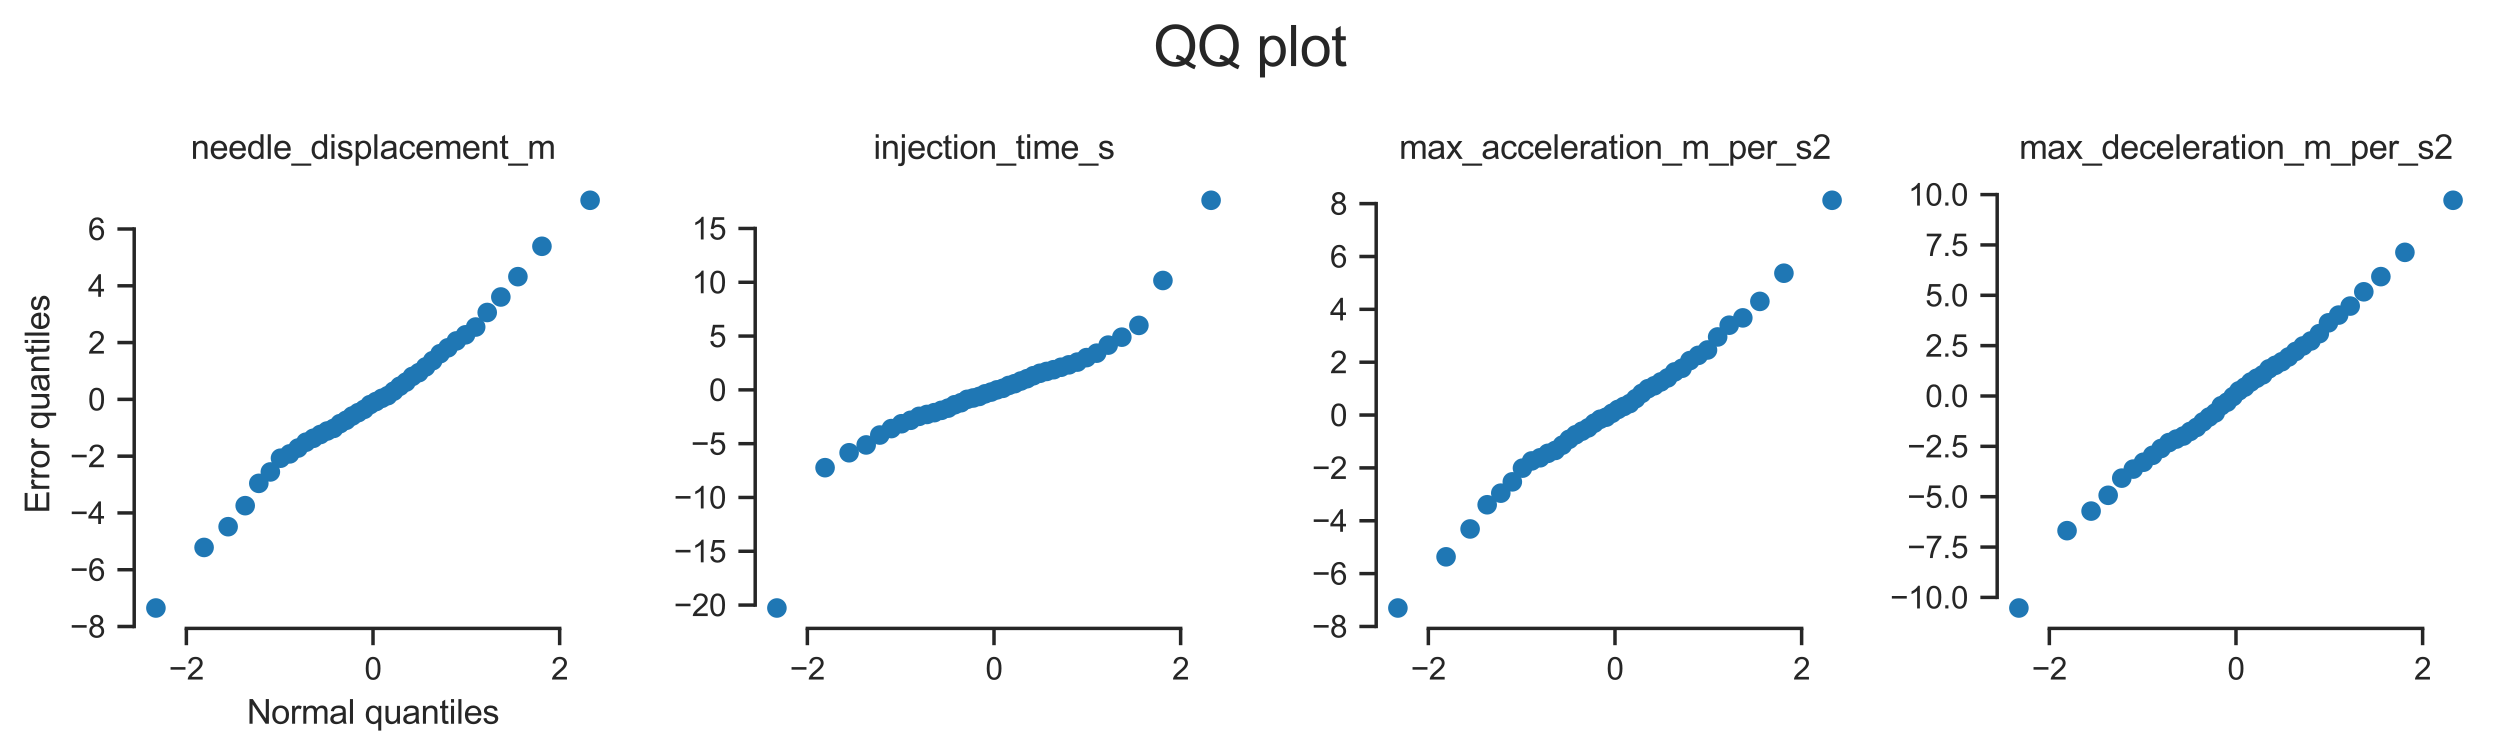 <?xml version="1.0" encoding="utf-8" standalone="no"?>
<!DOCTYPE svg PUBLIC "-//W3C//DTD SVG 1.1//EN"
  "http://www.w3.org/Graphics/SVG/1.1/DTD/svg11.dtd">
<svg xmlns:xlink="http://www.w3.org/1999/xlink" width="713.664pt" height="215.712pt" viewBox="0 0 713.664 215.712" xmlns="http://www.w3.org/2000/svg" version="1.1">
 <defs>
  <style type="text/css">*{stroke-linejoin: round; stroke-linecap: butt}</style>
 </defs>
 <g id="figure_1">
  <g id="patch_1">
   <path d="M -0 215.712 
L 713.664 215.712 
L 713.664 0 
L -0 0 
z
" style="fill: #ffffff"/>
  </g>
  <g id="axes_1">
   <g id="patch_2">
    <path d="M 38.313 179.385 
L 174.651 179.385 
L 174.651 51.353 
L 38.313 51.353 
z
" style="fill: #ffffff"/>
   </g>
   <g id="matplotlib.axis_1">
    <g id="xtick_1">
     <g id="line2d_1">
      <defs>
       <path id="me1639cd4be" d="M 0 0 
L 0 4.8 
" style="stroke: #262626"/>
      </defs>
      <g>
       <use xlink:href="#me1639cd4be" x="53.204" y="179.385" style="fill: #262626; stroke: #262626"/>
      </g>
     </g>
     <g id="text_1">
      <!-- −2 -->
      <g style="fill: #262626" transform="translate(48.187 193.983) scale(0.088 -0.088)">
       <defs>
        <path id="ArialMT-2212" d="M 3381 1997 
L 356 1997 
L 356 2522 
L 3381 2522 
L 3381 1997 
z
" transform="scale(0.016)"/>
        <path id="ArialMT-32" d="M 3222 541 
L 3222 0 
L 194 0 
Q 188 203 259 391 
Q 375 700 629 1000 
Q 884 1300 1366 1694 
Q 2113 2306 2375 2664 
Q 2638 3022 2638 3341 
Q 2638 3675 2398 3904 
Q 2159 4134 1775 4134 
Q 1369 4134 1125 3890 
Q 881 3647 878 3216 
L 300 3275 
Q 359 3922 746 4261 
Q 1134 4600 1788 4600 
Q 2447 4600 2831 4234 
Q 3216 3869 3216 3328 
Q 3216 3053 3103 2787 
Q 2991 2522 2730 2228 
Q 2469 1934 1863 1422 
Q 1356 997 1212 845 
Q 1069 694 975 541 
L 3222 541 
z
" transform="scale(0.016)"/>
       </defs>
       <use xlink:href="#ArialMT-2212"/>
       <use xlink:href="#ArialMT-32" x="58.398"/>
      </g>
     </g>
    </g>
    <g id="xtick_2">
     <g id="line2d_2">
      <g>
       <use xlink:href="#me1639cd4be" x="106.482" y="179.385" style="fill: #262626; stroke: #262626"/>
      </g>
     </g>
     <g id="text_2">
      <!-- 0 -->
      <g style="fill: #262626" transform="translate(104.035 193.983) scale(0.088 -0.088)">
       <defs>
        <path id="ArialMT-30" d="M 266 2259 
Q 266 3072 433 3567 
Q 600 4063 929 4331 
Q 1259 4600 1759 4600 
Q 2128 4600 2406 4451 
Q 2684 4303 2865 4023 
Q 3047 3744 3150 3342 
Q 3253 2941 3253 2259 
Q 3253 1453 3087 958 
Q 2922 463 2592 192 
Q 2263 -78 1759 -78 
Q 1097 -78 719 397 
Q 266 969 266 2259 
z
M 844 2259 
Q 844 1131 1108 757 
Q 1372 384 1759 384 
Q 2147 384 2411 759 
Q 2675 1134 2675 2259 
Q 2675 3391 2411 3762 
Q 2147 4134 1753 4134 
Q 1366 4134 1134 3806 
Q 844 3388 844 2259 
z
" transform="scale(0.016)"/>
       </defs>
       <use xlink:href="#ArialMT-30"/>
      </g>
     </g>
    </g>
    <g id="xtick_3">
     <g id="line2d_3">
      <g>
       <use xlink:href="#me1639cd4be" x="159.76" y="179.385" style="fill: #262626; stroke: #262626"/>
      </g>
     </g>
     <g id="text_3">
      <!-- 2 -->
      <g style="fill: #262626" transform="translate(157.313 193.983) scale(0.088 -0.088)">
       <use xlink:href="#ArialMT-32"/>
      </g>
     </g>
    </g>
    <g id="text_4">
     <!-- Normal quantiles -->
     <g style="fill: #262626" transform="translate(70.468 206.604) scale(0.096 -0.096)">
      <defs>
       <path id="ArialMT-4e" d="M 488 0 
L 488 4581 
L 1109 4581 
L 3516 984 
L 3516 4581 
L 4097 4581 
L 4097 0 
L 3475 0 
L 1069 3600 
L 1069 0 
L 488 0 
z
" transform="scale(0.016)"/>
       <path id="ArialMT-6f" d="M 213 1659 
Q 213 2581 725 3025 
Q 1153 3394 1769 3394 
Q 2453 3394 2887 2945 
Q 3322 2497 3322 1706 
Q 3322 1066 3130 698 
Q 2938 331 2570 128 
Q 2203 -75 1769 -75 
Q 1072 -75 642 372 
Q 213 819 213 1659 
z
M 791 1659 
Q 791 1022 1069 705 
Q 1347 388 1769 388 
Q 2188 388 2466 706 
Q 2744 1025 2744 1678 
Q 2744 2294 2464 2611 
Q 2184 2928 1769 2928 
Q 1347 2928 1069 2612 
Q 791 2297 791 1659 
z
" transform="scale(0.016)"/>
       <path id="ArialMT-72" d="M 416 0 
L 416 3319 
L 922 3319 
L 922 2816 
Q 1116 3169 1280 3281 
Q 1444 3394 1641 3394 
Q 1925 3394 2219 3213 
L 2025 2691 
Q 1819 2813 1613 2813 
Q 1428 2813 1281 2702 
Q 1134 2591 1072 2394 
Q 978 2094 978 1738 
L 978 0 
L 416 0 
z
" transform="scale(0.016)"/>
       <path id="ArialMT-6d" d="M 422 0 
L 422 3319 
L 925 3319 
L 925 2853 
Q 1081 3097 1340 3245 
Q 1600 3394 1931 3394 
Q 2300 3394 2536 3241 
Q 2772 3088 2869 2813 
Q 3263 3394 3894 3394 
Q 4388 3394 4653 3120 
Q 4919 2847 4919 2278 
L 4919 0 
L 4359 0 
L 4359 2091 
Q 4359 2428 4304 2576 
Q 4250 2725 4106 2815 
Q 3963 2906 3769 2906 
Q 3419 2906 3187 2673 
Q 2956 2441 2956 1928 
L 2956 0 
L 2394 0 
L 2394 2156 
Q 2394 2531 2256 2718 
Q 2119 2906 1806 2906 
Q 1569 2906 1367 2781 
Q 1166 2656 1075 2415 
Q 984 2175 984 1722 
L 984 0 
L 422 0 
z
" transform="scale(0.016)"/>
       <path id="ArialMT-61" d="M 2588 409 
Q 2275 144 1986 34 
Q 1697 -75 1366 -75 
Q 819 -75 525 192 
Q 231 459 231 875 
Q 231 1119 342 1320 
Q 453 1522 633 1644 
Q 813 1766 1038 1828 
Q 1203 1872 1538 1913 
Q 2219 1994 2541 2106 
Q 2544 2222 2544 2253 
Q 2544 2597 2384 2738 
Q 2169 2928 1744 2928 
Q 1347 2928 1158 2789 
Q 969 2650 878 2297 
L 328 2372 
Q 403 2725 575 2942 
Q 747 3159 1072 3276 
Q 1397 3394 1825 3394 
Q 2250 3394 2515 3294 
Q 2781 3194 2906 3042 
Q 3031 2891 3081 2659 
Q 3109 2516 3109 2141 
L 3109 1391 
Q 3109 606 3145 398 
Q 3181 191 3288 0 
L 2700 0 
Q 2613 175 2588 409 
z
M 2541 1666 
Q 2234 1541 1622 1453 
Q 1275 1403 1131 1340 
Q 988 1278 909 1158 
Q 831 1038 831 891 
Q 831 666 1001 516 
Q 1172 366 1500 366 
Q 1825 366 2078 508 
Q 2331 650 2450 897 
Q 2541 1088 2541 1459 
L 2541 1666 
z
" transform="scale(0.016)"/>
       <path id="ArialMT-6c" d="M 409 0 
L 409 4581 
L 972 4581 
L 972 0 
L 409 0 
z
" transform="scale(0.016)"/>
       <path id="ArialMT-20" transform="scale(0.016)"/>
       <path id="ArialMT-71" d="M 2538 -1272 
L 2538 353 
Q 2406 169 2170 47 
Q 1934 -75 1669 -75 
Q 1078 -75 651 397 
Q 225 869 225 1691 
Q 225 2191 398 2587 
Q 572 2984 901 3189 
Q 1231 3394 1625 3394 
Q 2241 3394 2594 2875 
L 2594 3319 
L 3100 3319 
L 3100 -1272 
L 2538 -1272 
z
M 803 1669 
Q 803 1028 1072 708 
Q 1341 388 1716 388 
Q 2075 388 2334 692 
Q 2594 997 2594 1619 
Q 2594 2281 2320 2615 
Q 2047 2950 1678 2950 
Q 1313 2950 1058 2639 
Q 803 2328 803 1669 
z
" transform="scale(0.016)"/>
       <path id="ArialMT-75" d="M 2597 0 
L 2597 488 
Q 2209 -75 1544 -75 
Q 1250 -75 995 37 
Q 741 150 617 320 
Q 494 491 444 738 
Q 409 903 409 1263 
L 409 3319 
L 972 3319 
L 972 1478 
Q 972 1038 1006 884 
Q 1059 663 1231 536 
Q 1403 409 1656 409 
Q 1909 409 2131 539 
Q 2353 669 2445 892 
Q 2538 1116 2538 1541 
L 2538 3319 
L 3100 3319 
L 3100 0 
L 2597 0 
z
" transform="scale(0.016)"/>
       <path id="ArialMT-6e" d="M 422 0 
L 422 3319 
L 928 3319 
L 928 2847 
Q 1294 3394 1984 3394 
Q 2284 3394 2536 3286 
Q 2788 3178 2913 3003 
Q 3038 2828 3088 2588 
Q 3119 2431 3119 2041 
L 3119 0 
L 2556 0 
L 2556 2019 
Q 2556 2363 2490 2533 
Q 2425 2703 2258 2804 
Q 2091 2906 1866 2906 
Q 1506 2906 1245 2678 
Q 984 2450 984 1813 
L 984 0 
L 422 0 
z
" transform="scale(0.016)"/>
       <path id="ArialMT-74" d="M 1650 503 
L 1731 6 
Q 1494 -44 1306 -44 
Q 1000 -44 831 53 
Q 663 150 594 308 
Q 525 466 525 972 
L 525 2881 
L 113 2881 
L 113 3319 
L 525 3319 
L 525 4141 
L 1084 4478 
L 1084 3319 
L 1650 3319 
L 1650 2881 
L 1084 2881 
L 1084 941 
Q 1084 700 1114 631 
Q 1144 563 1211 522 
Q 1278 481 1403 481 
Q 1497 481 1650 503 
z
" transform="scale(0.016)"/>
       <path id="ArialMT-69" d="M 425 3934 
L 425 4581 
L 988 4581 
L 988 3934 
L 425 3934 
z
M 425 0 
L 425 3319 
L 988 3319 
L 988 0 
L 425 0 
z
" transform="scale(0.016)"/>
       <path id="ArialMT-65" d="M 2694 1069 
L 3275 997 
Q 3138 488 2766 206 
Q 2394 -75 1816 -75 
Q 1088 -75 661 373 
Q 234 822 234 1631 
Q 234 2469 665 2931 
Q 1097 3394 1784 3394 
Q 2450 3394 2872 2941 
Q 3294 2488 3294 1666 
Q 3294 1616 3291 1516 
L 816 1516 
Q 847 969 1125 678 
Q 1403 388 1819 388 
Q 2128 388 2347 550 
Q 2566 713 2694 1069 
z
M 847 1978 
L 2700 1978 
Q 2663 2397 2488 2606 
Q 2219 2931 1791 2931 
Q 1403 2931 1139 2672 
Q 875 2413 847 1978 
z
" transform="scale(0.016)"/>
       <path id="ArialMT-73" d="M 197 991 
L 753 1078 
Q 800 744 1014 566 
Q 1228 388 1613 388 
Q 2000 388 2187 545 
Q 2375 703 2375 916 
Q 2375 1106 2209 1216 
Q 2094 1291 1634 1406 
Q 1016 1563 777 1677 
Q 538 1791 414 1992 
Q 291 2194 291 2438 
Q 291 2659 392 2848 
Q 494 3038 669 3163 
Q 800 3259 1026 3326 
Q 1253 3394 1513 3394 
Q 1903 3394 2198 3281 
Q 2494 3169 2634 2976 
Q 2775 2784 2828 2463 
L 2278 2388 
Q 2241 2644 2061 2787 
Q 1881 2931 1553 2931 
Q 1166 2931 1000 2803 
Q 834 2675 834 2503 
Q 834 2394 903 2306 
Q 972 2216 1119 2156 
Q 1203 2125 1616 2013 
Q 2213 1853 2448 1751 
Q 2684 1650 2818 1456 
Q 2953 1263 2953 975 
Q 2953 694 2789 445 
Q 2625 197 2315 61 
Q 2006 -75 1616 -75 
Q 969 -75 630 194 
Q 291 463 197 991 
z
" transform="scale(0.016)"/>
      </defs>
      <use xlink:href="#ArialMT-4e"/>
      <use xlink:href="#ArialMT-6f" x="72.217"/>
      <use xlink:href="#ArialMT-72" x="127.832"/>
      <use xlink:href="#ArialMT-6d" x="161.133"/>
      <use xlink:href="#ArialMT-61" x="244.434"/>
      <use xlink:href="#ArialMT-6c" x="300.049"/>
      <use xlink:href="#ArialMT-20" x="322.266"/>
      <use xlink:href="#ArialMT-71" x="350.049"/>
      <use xlink:href="#ArialMT-75" x="405.664"/>
      <use xlink:href="#ArialMT-61" x="461.279"/>
      <use xlink:href="#ArialMT-6e" x="516.895"/>
      <use xlink:href="#ArialMT-74" x="572.51"/>
      <use xlink:href="#ArialMT-69" x="600.293"/>
      <use xlink:href="#ArialMT-6c" x="622.51"/>
      <use xlink:href="#ArialMT-65" x="644.727"/>
      <use xlink:href="#ArialMT-73" x="700.342"/>
     </g>
    </g>
   </g>
   <g id="matplotlib.axis_2">
    <g id="ytick_1">
     <g id="line2d_4">
      <defs>
       <path id="mabb1f2bf18" d="M 0 0 
L -4.8 0 
" style="stroke: #262626"/>
      </defs>
      <g>
       <use xlink:href="#mabb1f2bf18" x="38.313" y="178.849" style="fill: #262626; stroke: #262626"/>
      </g>
     </g>
     <g id="text_5">
      <!-- −8 -->
      <g style="fill: #262626" transform="translate(19.98 181.998) scale(0.088 -0.088)">
       <defs>
        <path id="ArialMT-38" d="M 1131 2484 
Q 781 2613 612 2850 
Q 444 3088 444 3419 
Q 444 3919 803 4259 
Q 1163 4600 1759 4600 
Q 2359 4600 2725 4251 
Q 3091 3903 3091 3403 
Q 3091 3084 2923 2848 
Q 2756 2613 2416 2484 
Q 2838 2347 3058 2040 
Q 3278 1734 3278 1309 
Q 3278 722 2862 322 
Q 2447 -78 1769 -78 
Q 1091 -78 675 323 
Q 259 725 259 1325 
Q 259 1772 486 2073 
Q 713 2375 1131 2484 
z
M 1019 3438 
Q 1019 3113 1228 2906 
Q 1438 2700 1772 2700 
Q 2097 2700 2305 2904 
Q 2513 3109 2513 3406 
Q 2513 3716 2298 3927 
Q 2084 4138 1766 4138 
Q 1444 4138 1231 3931 
Q 1019 3725 1019 3438 
z
M 838 1322 
Q 838 1081 952 856 
Q 1066 631 1291 507 
Q 1516 384 1775 384 
Q 2178 384 2440 643 
Q 2703 903 2703 1303 
Q 2703 1709 2433 1975 
Q 2163 2241 1756 2241 
Q 1359 2241 1098 1978 
Q 838 1716 838 1322 
z
" transform="scale(0.016)"/>
       </defs>
       <use xlink:href="#ArialMT-2212"/>
       <use xlink:href="#ArialMT-38" x="58.398"/>
      </g>
     </g>
    </g>
    <g id="ytick_2">
     <g id="line2d_5">
      <g>
       <use xlink:href="#mabb1f2bf18" x="38.313" y="162.638" style="fill: #262626; stroke: #262626"/>
      </g>
     </g>
     <g id="text_6">
      <!-- −6 -->
      <g style="fill: #262626" transform="translate(19.98 165.787) scale(0.088 -0.088)">
       <defs>
        <path id="ArialMT-36" d="M 3184 3459 
L 2625 3416 
Q 2550 3747 2413 3897 
Q 2184 4138 1850 4138 
Q 1581 4138 1378 3988 
Q 1113 3794 959 3422 
Q 806 3050 800 2363 
Q 1003 2672 1297 2822 
Q 1591 2972 1913 2972 
Q 2475 2972 2870 2558 
Q 3266 2144 3266 1488 
Q 3266 1056 3080 686 
Q 2894 316 2569 119 
Q 2244 -78 1831 -78 
Q 1128 -78 684 439 
Q 241 956 241 2144 
Q 241 3472 731 4075 
Q 1159 4600 1884 4600 
Q 2425 4600 2770 4297 
Q 3116 3994 3184 3459 
z
M 888 1484 
Q 888 1194 1011 928 
Q 1134 663 1356 523 
Q 1578 384 1822 384 
Q 2178 384 2434 671 
Q 2691 959 2691 1453 
Q 2691 1928 2437 2201 
Q 2184 2475 1800 2475 
Q 1419 2475 1153 2201 
Q 888 1928 888 1484 
z
" transform="scale(0.016)"/>
       </defs>
       <use xlink:href="#ArialMT-2212"/>
       <use xlink:href="#ArialMT-36" x="58.398"/>
      </g>
     </g>
    </g>
    <g id="ytick_3">
     <g id="line2d_6">
      <g>
       <use xlink:href="#mabb1f2bf18" x="38.313" y="146.427" style="fill: #262626; stroke: #262626"/>
      </g>
     </g>
     <g id="text_7">
      <!-- −4 -->
      <g style="fill: #262626" transform="translate(19.98 149.576) scale(0.088 -0.088)">
       <defs>
        <path id="ArialMT-34" d="M 2069 0 
L 2069 1097 
L 81 1097 
L 81 1613 
L 2172 4581 
L 2631 4581 
L 2631 1613 
L 3250 1613 
L 3250 1097 
L 2631 1097 
L 2631 0 
L 2069 0 
z
M 2069 1613 
L 2069 3678 
L 634 1613 
L 2069 1613 
z
" transform="scale(0.016)"/>
       </defs>
       <use xlink:href="#ArialMT-2212"/>
       <use xlink:href="#ArialMT-34" x="58.398"/>
      </g>
     </g>
    </g>
    <g id="ytick_4">
     <g id="line2d_7">
      <g>
       <use xlink:href="#mabb1f2bf18" x="38.313" y="130.216" style="fill: #262626; stroke: #262626"/>
      </g>
     </g>
     <g id="text_8">
      <!-- −2 -->
      <g style="fill: #262626" transform="translate(19.98 133.365) scale(0.088 -0.088)">
       <use xlink:href="#ArialMT-2212"/>
       <use xlink:href="#ArialMT-32" x="58.398"/>
      </g>
     </g>
    </g>
    <g id="ytick_5">
     <g id="line2d_8">
      <g>
       <use xlink:href="#mabb1f2bf18" x="38.313" y="114.005" style="fill: #262626; stroke: #262626"/>
      </g>
     </g>
     <g id="text_9">
      <!-- 0 -->
      <g style="fill: #262626" transform="translate(25.119 117.154) scale(0.088 -0.088)">
       <use xlink:href="#ArialMT-30"/>
      </g>
     </g>
    </g>
    <g id="ytick_6">
     <g id="line2d_9">
      <g>
       <use xlink:href="#mabb1f2bf18" x="38.313" y="97.793" style="fill: #262626; stroke: #262626"/>
      </g>
     </g>
     <g id="text_10">
      <!-- 2 -->
      <g style="fill: #262626" transform="translate(25.119 100.943) scale(0.088 -0.088)">
       <use xlink:href="#ArialMT-32"/>
      </g>
     </g>
    </g>
    <g id="ytick_7">
     <g id="line2d_10">
      <g>
       <use xlink:href="#mabb1f2bf18" x="38.313" y="81.582" style="fill: #262626; stroke: #262626"/>
      </g>
     </g>
     <g id="text_11">
      <!-- 4 -->
      <g style="fill: #262626" transform="translate(25.119 84.732) scale(0.088 -0.088)">
       <use xlink:href="#ArialMT-34"/>
      </g>
     </g>
    </g>
    <g id="ytick_8">
     <g id="line2d_11">
      <g>
       <use xlink:href="#mabb1f2bf18" x="38.313" y="65.371" style="fill: #262626; stroke: #262626"/>
      </g>
     </g>
     <g id="text_12">
      <!-- 6 -->
      <g style="fill: #262626" transform="translate(25.119 68.521) scale(0.088 -0.088)">
       <use xlink:href="#ArialMT-36"/>
      </g>
     </g>
    </g>
    <g id="text_13">
     <!-- Error quantiles -->
     <g style="fill: #262626" transform="translate(14.072 146.581) rotate(-90) scale(0.096 -0.096)">
      <defs>
       <path id="ArialMT-45" d="M 506 0 
L 506 4581 
L 3819 4581 
L 3819 4041 
L 1113 4041 
L 1113 2638 
L 3647 2638 
L 3647 2100 
L 1113 2100 
L 1113 541 
L 3925 541 
L 3925 0 
L 506 0 
z
" transform="scale(0.016)"/>
      </defs>
      <use xlink:href="#ArialMT-45"/>
      <use xlink:href="#ArialMT-72" x="66.699"/>
      <use xlink:href="#ArialMT-72" x="100"/>
      <use xlink:href="#ArialMT-6f" x="133.301"/>
      <use xlink:href="#ArialMT-72" x="188.916"/>
      <use xlink:href="#ArialMT-20" x="222.217"/>
      <use xlink:href="#ArialMT-71" x="250"/>
      <use xlink:href="#ArialMT-75" x="305.615"/>
      <use xlink:href="#ArialMT-61" x="361.23"/>
      <use xlink:href="#ArialMT-6e" x="416.846"/>
      <use xlink:href="#ArialMT-74" x="472.461"/>
      <use xlink:href="#ArialMT-69" x="500.244"/>
      <use xlink:href="#ArialMT-6c" x="522.461"/>
      <use xlink:href="#ArialMT-65" x="544.678"/>
      <use xlink:href="#ArialMT-73" x="600.293"/>
     </g>
    </g>
   </g>
   <g id="PathCollection_1">
    <defs>
     <path id="m89c473fd34" d="M 0 2.4 
C 0.636 2.4 1.247 2.147 1.697 1.697 
C 2.147 1.247 2.4 0.636 2.4 0 
C 2.4 -0.636 2.147 -1.247 1.697 -1.697 
C 1.247 -2.147 0.636 -2.4 0 -2.4 
C -0.636 -2.4 -1.247 -2.147 -1.697 -1.697 
C -2.147 -1.247 -2.4 -0.636 -2.4 0 
C -2.4 0.636 -2.147 1.247 -1.697 1.697 
C -1.247 2.147 -0.636 2.4 0 2.4 
z
" style="stroke: #1f77b4; stroke-width: 0.8"/>
    </defs>
    <g clip-path="url(#p1b3a430917)">
     <use xlink:href="#m89c473fd34" x="44.51" y="173.565" style="fill: #1f77b4; stroke: #1f77b4; stroke-width: 0.8"/>
     <use xlink:href="#m89c473fd34" x="58.258" y="156.277" style="fill: #1f77b4; stroke: #1f77b4; stroke-width: 0.8"/>
     <use xlink:href="#m89c473fd34" x="65.121" y="150.353" style="fill: #1f77b4; stroke: #1f77b4; stroke-width: 0.8"/>
     <use xlink:href="#m89c473fd34" x="69.993" y="144.35" style="fill: #1f77b4; stroke: #1f77b4; stroke-width: 0.8"/>
     <use xlink:href="#m89c473fd34" x="73.881" y="137.981" style="fill: #1f77b4; stroke: #1f77b4; stroke-width: 0.8"/>
     <use xlink:href="#m89c473fd34" x="77.176" y="134.72" style="fill: #1f77b4; stroke: #1f77b4; stroke-width: 0.8"/>
     <use xlink:href="#m89c473fd34" x="80.074" y="130.804" style="fill: #1f77b4; stroke: #1f77b4; stroke-width: 0.8"/>
     <use xlink:href="#m89c473fd34" x="82.69" y="129.569" style="fill: #1f77b4; stroke: #1f77b4; stroke-width: 0.8"/>
     <use xlink:href="#m89c473fd34" x="85.094" y="127.904" style="fill: #1f77b4; stroke: #1f77b4; stroke-width: 0.8"/>
     <use xlink:href="#m89c473fd34" x="87.335" y="126.234" style="fill: #1f77b4; stroke: #1f77b4; stroke-width: 0.8"/>
     <use xlink:href="#m89c473fd34" x="89.449" y="125.117" style="fill: #1f77b4; stroke: #1f77b4; stroke-width: 0.8"/>
     <use xlink:href="#m89c473fd34" x="91.46" y="124.032" style="fill: #1f77b4; stroke: #1f77b4; stroke-width: 0.8"/>
     <use xlink:href="#m89c473fd34" x="93.389" y="123.038" style="fill: #1f77b4; stroke: #1f77b4; stroke-width: 0.8"/>
     <use xlink:href="#m89c473fd34" x="95.251" y="122.292" style="fill: #1f77b4; stroke: #1f77b4; stroke-width: 0.8"/>
     <use xlink:href="#m89c473fd34" x="97.06" y="120.939" style="fill: #1f77b4; stroke: #1f77b4; stroke-width: 0.8"/>
     <use xlink:href="#m89c473fd34" x="98.827" y="119.974" style="fill: #1f77b4; stroke: #1f77b4; stroke-width: 0.8"/>
     <use xlink:href="#m89c473fd34" x="100.561" y="118.757" style="fill: #1f77b4; stroke: #1f77b4; stroke-width: 0.8"/>
     <use xlink:href="#m89c473fd34" x="102.269" y="117.79" style="fill: #1f77b4; stroke: #1f77b4; stroke-width: 0.8"/>
     <use xlink:href="#m89c473fd34" x="103.961" y="116.857" style="fill: #1f77b4; stroke: #1f77b4; stroke-width: 0.8"/>
     <use xlink:href="#m89c473fd34" x="105.643" y="115.508" style="fill: #1f77b4; stroke: #1f77b4; stroke-width: 0.8"/>
     <use xlink:href="#m89c473fd34" x="107.321" y="114.629" style="fill: #1f77b4; stroke: #1f77b4; stroke-width: 0.8"/>
     <use xlink:href="#m89c473fd34" x="109.002" y="113.706" style="fill: #1f77b4; stroke: #1f77b4; stroke-width: 0.8"/>
     <use xlink:href="#m89c473fd34" x="110.694" y="112.947" style="fill: #1f77b4; stroke: #1f77b4; stroke-width: 0.8"/>
     <use xlink:href="#m89c473fd34" x="112.403" y="111.656" style="fill: #1f77b4; stroke: #1f77b4; stroke-width: 0.8"/>
     <use xlink:href="#m89c473fd34" x="114.136" y="110.257" style="fill: #1f77b4; stroke: #1f77b4; stroke-width: 0.8"/>
     <use xlink:href="#m89c473fd34" x="115.903" y="109.069" style="fill: #1f77b4; stroke: #1f77b4; stroke-width: 0.8"/>
     <use xlink:href="#m89c473fd34" x="117.712" y="107.454" style="fill: #1f77b4; stroke: #1f77b4; stroke-width: 0.8"/>
     <use xlink:href="#m89c473fd34" x="119.575" y="106.378" style="fill: #1f77b4; stroke: #1f77b4; stroke-width: 0.8"/>
     <use xlink:href="#m89c473fd34" x="121.504" y="104.744" style="fill: #1f77b4; stroke: #1f77b4; stroke-width: 0.8"/>
     <use xlink:href="#m89c473fd34" x="123.515" y="102.956" style="fill: #1f77b4; stroke: #1f77b4; stroke-width: 0.8"/>
     <use xlink:href="#m89c473fd34" x="125.628" y="100.968" style="fill: #1f77b4; stroke: #1f77b4; stroke-width: 0.8"/>
     <use xlink:href="#m89c473fd34" x="127.869" y="99.287" style="fill: #1f77b4; stroke: #1f77b4; stroke-width: 0.8"/>
     <use xlink:href="#m89c473fd34" x="130.274" y="97.318" style="fill: #1f77b4; stroke: #1f77b4; stroke-width: 0.8"/>
     <use xlink:href="#m89c473fd34" x="132.889" y="95.578" style="fill: #1f77b4; stroke: #1f77b4; stroke-width: 0.8"/>
     <use xlink:href="#m89c473fd34" x="135.788" y="93.358" style="fill: #1f77b4; stroke: #1f77b4; stroke-width: 0.8"/>
     <use xlink:href="#m89c473fd34" x="139.083" y="89.204" style="fill: #1f77b4; stroke: #1f77b4; stroke-width: 0.8"/>
     <use xlink:href="#m89c473fd34" x="142.97" y="84.778" style="fill: #1f77b4; stroke: #1f77b4; stroke-width: 0.8"/>
     <use xlink:href="#m89c473fd34" x="147.842" y="78.977" style="fill: #1f77b4; stroke: #1f77b4; stroke-width: 0.8"/>
     <use xlink:href="#m89c473fd34" x="154.705" y="70.307" style="fill: #1f77b4; stroke: #1f77b4; stroke-width: 0.8"/>
     <use xlink:href="#m89c473fd34" x="168.453" y="57.173" style="fill: #1f77b4; stroke: #1f77b4; stroke-width: 0.8"/>
    </g>
   </g>
   <g id="patch_3">
    <path d="M 38.313 178.849 
L 38.313 65.371 
" style="fill: none; stroke: #262626; stroke-linejoin: miter; stroke-linecap: square"/>
   </g>
   <g id="patch_4">
    <path d="M 53.204 179.385 
L 159.76 179.385 
" style="fill: none; stroke: #262626; stroke-linejoin: miter; stroke-linecap: square"/>
   </g>
   <g id="text_14">
    <!-- needle_displacement_m -->
    <g style="fill: #262626" transform="translate(54.452 45.353) scale(0.096 -0.096)">
     <defs>
      <path id="ArialMT-64" d="M 2575 0 
L 2575 419 
Q 2259 -75 1647 -75 
Q 1250 -75 917 144 
Q 584 363 401 755 
Q 219 1147 219 1656 
Q 219 2153 384 2558 
Q 550 2963 881 3178 
Q 1213 3394 1622 3394 
Q 1922 3394 2156 3267 
Q 2391 3141 2538 2938 
L 2538 4581 
L 3097 4581 
L 3097 0 
L 2575 0 
z
M 797 1656 
Q 797 1019 1065 703 
Q 1334 388 1700 388 
Q 2069 388 2326 689 
Q 2584 991 2584 1609 
Q 2584 2291 2321 2609 
Q 2059 2928 1675 2928 
Q 1300 2928 1048 2622 
Q 797 2316 797 1656 
z
" transform="scale(0.016)"/>
      <path id="ArialMT-5f" d="M -97 -1272 
L -97 -866 
L 3631 -866 
L 3631 -1272 
L -97 -1272 
z
" transform="scale(0.016)"/>
      <path id="ArialMT-70" d="M 422 -1272 
L 422 3319 
L 934 3319 
L 934 2888 
Q 1116 3141 1344 3267 
Q 1572 3394 1897 3394 
Q 2322 3394 2647 3175 
Q 2972 2956 3137 2557 
Q 3303 2159 3303 1684 
Q 3303 1175 3120 767 
Q 2938 359 2589 142 
Q 2241 -75 1856 -75 
Q 1575 -75 1351 44 
Q 1128 163 984 344 
L 984 -1272 
L 422 -1272 
z
M 931 1641 
Q 931 1000 1190 694 
Q 1450 388 1819 388 
Q 2194 388 2461 705 
Q 2728 1022 2728 1688 
Q 2728 2322 2467 2637 
Q 2206 2953 1844 2953 
Q 1484 2953 1207 2617 
Q 931 2281 931 1641 
z
" transform="scale(0.016)"/>
      <path id="ArialMT-63" d="M 2588 1216 
L 3141 1144 
Q 3050 572 2676 248 
Q 2303 -75 1759 -75 
Q 1078 -75 664 370 
Q 250 816 250 1647 
Q 250 2184 428 2587 
Q 606 2991 970 3192 
Q 1334 3394 1763 3394 
Q 2303 3394 2647 3120 
Q 2991 2847 3088 2344 
L 2541 2259 
Q 2463 2594 2264 2762 
Q 2066 2931 1784 2931 
Q 1359 2931 1093 2626 
Q 828 2322 828 1663 
Q 828 994 1084 691 
Q 1341 388 1753 388 
Q 2084 388 2306 591 
Q 2528 794 2588 1216 
z
" transform="scale(0.016)"/>
     </defs>
     <use xlink:href="#ArialMT-6e"/>
     <use xlink:href="#ArialMT-65" x="55.615"/>
     <use xlink:href="#ArialMT-65" x="111.23"/>
     <use xlink:href="#ArialMT-64" x="166.846"/>
     <use xlink:href="#ArialMT-6c" x="222.461"/>
     <use xlink:href="#ArialMT-65" x="244.678"/>
     <use xlink:href="#ArialMT-5f" x="300.293"/>
     <use xlink:href="#ArialMT-64" x="355.908"/>
     <use xlink:href="#ArialMT-69" x="411.523"/>
     <use xlink:href="#ArialMT-73" x="433.74"/>
     <use xlink:href="#ArialMT-70" x="483.74"/>
     <use xlink:href="#ArialMT-6c" x="539.355"/>
     <use xlink:href="#ArialMT-61" x="561.572"/>
     <use xlink:href="#ArialMT-63" x="617.188"/>
     <use xlink:href="#ArialMT-65" x="667.188"/>
     <use xlink:href="#ArialMT-6d" x="722.803"/>
     <use xlink:href="#ArialMT-65" x="806.104"/>
     <use xlink:href="#ArialMT-6e" x="861.719"/>
     <use xlink:href="#ArialMT-74" x="917.334"/>
     <use xlink:href="#ArialMT-5f" x="945.117"/>
     <use xlink:href="#ArialMT-6d" x="1000.732"/>
    </g>
   </g>
  </g>
  <g id="axes_2">
   <g id="patch_5">
    <path d="M 215.584 179.385 
L 351.922 179.385 
L 351.922 51.353 
L 215.584 51.353 
z
" style="fill: #ffffff"/>
   </g>
   <g id="matplotlib.axis_3">
    <g id="xtick_4">
     <g id="line2d_12">
      <g>
       <use xlink:href="#me1639cd4be" x="230.475" y="179.385" style="fill: #262626; stroke: #262626"/>
      </g>
     </g>
     <g id="text_15">
      <!-- −2 -->
      <g style="fill: #262626" transform="translate(225.458 193.983) scale(0.088 -0.088)">
       <use xlink:href="#ArialMT-2212"/>
       <use xlink:href="#ArialMT-32" x="58.398"/>
      </g>
     </g>
    </g>
    <g id="xtick_5">
     <g id="line2d_13">
      <g>
       <use xlink:href="#me1639cd4be" x="283.753" y="179.385" style="fill: #262626; stroke: #262626"/>
      </g>
     </g>
     <g id="text_16">
      <!-- 0 -->
      <g style="fill: #262626" transform="translate(281.306 193.983) scale(0.088 -0.088)">
       <use xlink:href="#ArialMT-30"/>
      </g>
     </g>
    </g>
    <g id="xtick_6">
     <g id="line2d_14">
      <g>
       <use xlink:href="#me1639cd4be" x="337.031" y="179.385" style="fill: #262626; stroke: #262626"/>
      </g>
     </g>
     <g id="text_17">
      <!-- 2 -->
      <g style="fill: #262626" transform="translate(334.584 193.983) scale(0.088 -0.088)">
       <use xlink:href="#ArialMT-32"/>
      </g>
     </g>
    </g>
   </g>
   <g id="matplotlib.axis_4">
    <g id="ytick_9">
     <g id="line2d_15">
      <g>
       <use xlink:href="#mabb1f2bf18" x="215.584" y="172.725" style="fill: #262626; stroke: #262626"/>
      </g>
     </g>
     <g id="text_18">
      <!-- −20 -->
      <g style="fill: #262626" transform="translate(192.357 175.875) scale(0.088 -0.088)">
       <use xlink:href="#ArialMT-2212"/>
       <use xlink:href="#ArialMT-32" x="58.398"/>
       <use xlink:href="#ArialMT-30" x="114.014"/>
      </g>
     </g>
    </g>
    <g id="ytick_10">
     <g id="line2d_16">
      <g>
       <use xlink:href="#mabb1f2bf18" x="215.584" y="157.367" style="fill: #262626; stroke: #262626"/>
      </g>
     </g>
     <g id="text_19">
      <!-- −15 -->
      <g style="fill: #262626" transform="translate(192.357 160.517) scale(0.088 -0.088)">
       <defs>
        <path id="ArialMT-31" d="M 2384 0 
L 1822 0 
L 1822 3584 
Q 1619 3391 1289 3197 
Q 959 3003 697 2906 
L 697 3450 
Q 1169 3672 1522 3987 
Q 1875 4303 2022 4600 
L 2384 4600 
L 2384 0 
z
" transform="scale(0.016)"/>
        <path id="ArialMT-35" d="M 266 1200 
L 856 1250 
Q 922 819 1161 601 
Q 1400 384 1738 384 
Q 2144 384 2425 690 
Q 2706 997 2706 1503 
Q 2706 1984 2436 2262 
Q 2166 2541 1728 2541 
Q 1456 2541 1237 2417 
Q 1019 2294 894 2097 
L 366 2166 
L 809 4519 
L 3088 4519 
L 3088 3981 
L 1259 3981 
L 1013 2750 
Q 1425 3038 1878 3038 
Q 2478 3038 2890 2622 
Q 3303 2206 3303 1553 
Q 3303 931 2941 478 
Q 2500 -78 1738 -78 
Q 1113 -78 717 272 
Q 322 622 266 1200 
z
" transform="scale(0.016)"/>
       </defs>
       <use xlink:href="#ArialMT-2212"/>
       <use xlink:href="#ArialMT-31" x="58.398"/>
       <use xlink:href="#ArialMT-35" x="114.014"/>
      </g>
     </g>
    </g>
    <g id="ytick_11">
     <g id="line2d_17">
      <g>
       <use xlink:href="#mabb1f2bf18" x="215.584" y="142.009" style="fill: #262626; stroke: #262626"/>
      </g>
     </g>
     <g id="text_20">
      <!-- −10 -->
      <g style="fill: #262626" transform="translate(192.357 145.158) scale(0.088 -0.088)">
       <use xlink:href="#ArialMT-2212"/>
       <use xlink:href="#ArialMT-31" x="58.398"/>
       <use xlink:href="#ArialMT-30" x="114.014"/>
      </g>
     </g>
    </g>
    <g id="ytick_12">
     <g id="line2d_18">
      <g>
       <use xlink:href="#mabb1f2bf18" x="215.584" y="126.651" style="fill: #262626; stroke: #262626"/>
      </g>
     </g>
     <g id="text_21">
      <!-- −5 -->
      <g style="fill: #262626" transform="translate(197.251 129.8) scale(0.088 -0.088)">
       <use xlink:href="#ArialMT-2212"/>
       <use xlink:href="#ArialMT-35" x="58.398"/>
      </g>
     </g>
    </g>
    <g id="ytick_13">
     <g id="line2d_19">
      <g>
       <use xlink:href="#mabb1f2bf18" x="215.584" y="111.293" style="fill: #262626; stroke: #262626"/>
      </g>
     </g>
     <g id="text_22">
      <!-- 0 -->
      <g style="fill: #262626" transform="translate(202.39 114.442) scale(0.088 -0.088)">
       <use xlink:href="#ArialMT-30"/>
      </g>
     </g>
    </g>
    <g id="ytick_14">
     <g id="line2d_20">
      <g>
       <use xlink:href="#mabb1f2bf18" x="215.584" y="95.934" style="fill: #262626; stroke: #262626"/>
      </g>
     </g>
     <g id="text_23">
      <!-- 5 -->
      <g style="fill: #262626" transform="translate(202.39 99.084) scale(0.088 -0.088)">
       <use xlink:href="#ArialMT-35"/>
      </g>
     </g>
    </g>
    <g id="ytick_15">
     <g id="line2d_21">
      <g>
       <use xlink:href="#mabb1f2bf18" x="215.584" y="80.576" style="fill: #262626; stroke: #262626"/>
      </g>
     </g>
     <g id="text_24">
      <!-- 10 -->
      <g style="fill: #262626" transform="translate(197.497 83.726) scale(0.088 -0.088)">
       <use xlink:href="#ArialMT-31"/>
       <use xlink:href="#ArialMT-30" x="55.615"/>
      </g>
     </g>
    </g>
    <g id="ytick_16">
     <g id="line2d_22">
      <g>
       <use xlink:href="#mabb1f2bf18" x="215.584" y="65.218" style="fill: #262626; stroke: #262626"/>
      </g>
     </g>
     <g id="text_25">
      <!-- 15 -->
      <g style="fill: #262626" transform="translate(197.497 68.367) scale(0.088 -0.088)">
       <use xlink:href="#ArialMT-31"/>
       <use xlink:href="#ArialMT-35" x="55.615"/>
      </g>
     </g>
    </g>
   </g>
   <g id="PathCollection_2">
    <g clip-path="url(#paedd0ee3a9)">
     <use xlink:href="#m89c473fd34" x="221.781" y="173.565" style="fill: #1f77b4; stroke: #1f77b4; stroke-width: 0.8"/>
     <use xlink:href="#m89c473fd34" x="235.529" y="133.507" style="fill: #1f77b4; stroke: #1f77b4; stroke-width: 0.8"/>
     <use xlink:href="#m89c473fd34" x="242.392" y="129.247" style="fill: #1f77b4; stroke: #1f77b4; stroke-width: 0.8"/>
     <use xlink:href="#m89c473fd34" x="247.264" y="127.015" style="fill: #1f77b4; stroke: #1f77b4; stroke-width: 0.8"/>
     <use xlink:href="#m89c473fd34" x="251.152" y="124.19" style="fill: #1f77b4; stroke: #1f77b4; stroke-width: 0.8"/>
     <use xlink:href="#m89c473fd34" x="254.447" y="122.346" style="fill: #1f77b4; stroke: #1f77b4; stroke-width: 0.8"/>
     <use xlink:href="#m89c473fd34" x="257.346" y="120.965" style="fill: #1f77b4; stroke: #1f77b4; stroke-width: 0.8"/>
     <use xlink:href="#m89c473fd34" x="259.961" y="119.978" style="fill: #1f77b4; stroke: #1f77b4; stroke-width: 0.8"/>
     <use xlink:href="#m89c473fd34" x="262.365" y="118.856" style="fill: #1f77b4; stroke: #1f77b4; stroke-width: 0.8"/>
     <use xlink:href="#m89c473fd34" x="264.607" y="118.313" style="fill: #1f77b4; stroke: #1f77b4; stroke-width: 0.8"/>
     <use xlink:href="#m89c473fd34" x="266.72" y="117.797" style="fill: #1f77b4; stroke: #1f77b4; stroke-width: 0.8"/>
     <use xlink:href="#m89c473fd34" x="268.731" y="117.138" style="fill: #1f77b4; stroke: #1f77b4; stroke-width: 0.8"/>
     <use xlink:href="#m89c473fd34" x="270.66" y="116.506" style="fill: #1f77b4; stroke: #1f77b4; stroke-width: 0.8"/>
     <use xlink:href="#m89c473fd34" x="272.522" y="115.544" style="fill: #1f77b4; stroke: #1f77b4; stroke-width: 0.8"/>
     <use xlink:href="#m89c473fd34" x="274.332" y="114.962" style="fill: #1f77b4; stroke: #1f77b4; stroke-width: 0.8"/>
     <use xlink:href="#m89c473fd34" x="276.098" y="113.998" style="fill: #1f77b4; stroke: #1f77b4; stroke-width: 0.8"/>
     <use xlink:href="#m89c473fd34" x="277.832" y="113.608" style="fill: #1f77b4; stroke: #1f77b4; stroke-width: 0.8"/>
     <use xlink:href="#m89c473fd34" x="279.541" y="113.168" style="fill: #1f77b4; stroke: #1f77b4; stroke-width: 0.8"/>
     <use xlink:href="#m89c473fd34" x="281.232" y="112.421" style="fill: #1f77b4; stroke: #1f77b4; stroke-width: 0.8"/>
     <use xlink:href="#m89c473fd34" x="282.914" y="111.926" style="fill: #1f77b4; stroke: #1f77b4; stroke-width: 0.8"/>
     <use xlink:href="#m89c473fd34" x="284.592" y="111.295" style="fill: #1f77b4; stroke: #1f77b4; stroke-width: 0.8"/>
     <use xlink:href="#m89c473fd34" x="286.274" y="110.853" style="fill: #1f77b4; stroke: #1f77b4; stroke-width: 0.8"/>
     <use xlink:href="#m89c473fd34" x="287.965" y="110.034" style="fill: #1f77b4; stroke: #1f77b4; stroke-width: 0.8"/>
     <use xlink:href="#m89c473fd34" x="289.674" y="109.522" style="fill: #1f77b4; stroke: #1f77b4; stroke-width: 0.8"/>
     <use xlink:href="#m89c473fd34" x="291.408" y="108.768" style="fill: #1f77b4; stroke: #1f77b4; stroke-width: 0.8"/>
     <use xlink:href="#m89c473fd34" x="293.174" y="108.104" style="fill: #1f77b4; stroke: #1f77b4; stroke-width: 0.8"/>
     <use xlink:href="#m89c473fd34" x="294.983" y="107.26" style="fill: #1f77b4; stroke: #1f77b4; stroke-width: 0.8"/>
     <use xlink:href="#m89c473fd34" x="296.846" y="106.561" style="fill: #1f77b4; stroke: #1f77b4; stroke-width: 0.8"/>
     <use xlink:href="#m89c473fd34" x="298.775" y="106.035" style="fill: #1f77b4; stroke: #1f77b4; stroke-width: 0.8"/>
     <use xlink:href="#m89c473fd34" x="300.786" y="105.536" style="fill: #1f77b4; stroke: #1f77b4; stroke-width: 0.8"/>
     <use xlink:href="#m89c473fd34" x="302.899" y="104.836" style="fill: #1f77b4; stroke: #1f77b4; stroke-width: 0.8"/>
     <use xlink:href="#m89c473fd34" x="305.141" y="104.148" style="fill: #1f77b4; stroke: #1f77b4; stroke-width: 0.8"/>
     <use xlink:href="#m89c473fd34" x="307.545" y="103.367" style="fill: #1f77b4; stroke: #1f77b4; stroke-width: 0.8"/>
     <use xlink:href="#m89c473fd34" x="310.16" y="102.087" style="fill: #1f77b4; stroke: #1f77b4; stroke-width: 0.8"/>
     <use xlink:href="#m89c473fd34" x="313.059" y="100.818" style="fill: #1f77b4; stroke: #1f77b4; stroke-width: 0.8"/>
     <use xlink:href="#m89c473fd34" x="316.354" y="98.521" style="fill: #1f77b4; stroke: #1f77b4; stroke-width: 0.8"/>
     <use xlink:href="#m89c473fd34" x="320.241" y="96.249" style="fill: #1f77b4; stroke: #1f77b4; stroke-width: 0.8"/>
     <use xlink:href="#m89c473fd34" x="325.113" y="92.889" style="fill: #1f77b4; stroke: #1f77b4; stroke-width: 0.8"/>
     <use xlink:href="#m89c473fd34" x="331.976" y="80.07" style="fill: #1f77b4; stroke: #1f77b4; stroke-width: 0.8"/>
     <use xlink:href="#m89c473fd34" x="345.725" y="57.173" style="fill: #1f77b4; stroke: #1f77b4; stroke-width: 0.8"/>
    </g>
   </g>
   <g id="patch_6">
    <path d="M 215.584 172.725 
L 215.584 65.218 
" style="fill: none; stroke: #262626; stroke-linejoin: miter; stroke-linecap: square"/>
   </g>
   <g id="patch_7">
    <path d="M 230.475 179.385 
L 337.031 179.385 
" style="fill: none; stroke: #262626; stroke-linejoin: miter; stroke-linecap: square"/>
   </g>
   <g id="text_26">
    <!-- injection_time_s -->
    <g style="fill: #262626" transform="translate(249.337 45.353) scale(0.096 -0.096)">
     <defs>
      <path id="ArialMT-6a" d="M 419 3928 
L 419 4581 
L 981 4581 
L 981 3928 
L 419 3928 
z
M -294 -1288 
L -188 -809 
Q -19 -853 78 -853 
Q 250 -853 334 -739 
Q 419 -625 419 -169 
L 419 3319 
L 981 3319 
L 981 -181 
Q 981 -794 822 -1034 
Q 619 -1347 147 -1347 
Q -81 -1347 -294 -1288 
z
" transform="scale(0.016)"/>
     </defs>
     <use xlink:href="#ArialMT-69"/>
     <use xlink:href="#ArialMT-6e" x="22.217"/>
     <use xlink:href="#ArialMT-6a" x="77.832"/>
     <use xlink:href="#ArialMT-65" x="100.049"/>
     <use xlink:href="#ArialMT-63" x="155.664"/>
     <use xlink:href="#ArialMT-74" x="205.664"/>
     <use xlink:href="#ArialMT-69" x="233.447"/>
     <use xlink:href="#ArialMT-6f" x="255.664"/>
     <use xlink:href="#ArialMT-6e" x="311.279"/>
     <use xlink:href="#ArialMT-5f" x="366.895"/>
     <use xlink:href="#ArialMT-74" x="422.51"/>
     <use xlink:href="#ArialMT-69" x="450.293"/>
     <use xlink:href="#ArialMT-6d" x="472.51"/>
     <use xlink:href="#ArialMT-65" x="555.811"/>
     <use xlink:href="#ArialMT-5f" x="611.426"/>
     <use xlink:href="#ArialMT-73" x="667.041"/>
    </g>
   </g>
  </g>
  <g id="axes_3">
   <g id="patch_8">
    <path d="M 392.855 179.385 
L 529.193 179.385 
L 529.193 51.353 
L 392.855 51.353 
z
" style="fill: #ffffff"/>
   </g>
   <g id="matplotlib.axis_5">
    <g id="xtick_7">
     <g id="line2d_23">
      <g>
       <use xlink:href="#me1639cd4be" x="407.746" y="179.385" style="fill: #262626; stroke: #262626"/>
      </g>
     </g>
     <g id="text_27">
      <!-- −2 -->
      <g style="fill: #262626" transform="translate(402.729 193.983) scale(0.088 -0.088)">
       <use xlink:href="#ArialMT-2212"/>
       <use xlink:href="#ArialMT-32" x="58.398"/>
      </g>
     </g>
    </g>
    <g id="xtick_8">
     <g id="line2d_24">
      <g>
       <use xlink:href="#me1639cd4be" x="461.024" y="179.385" style="fill: #262626; stroke: #262626"/>
      </g>
     </g>
     <g id="text_28">
      <!-- 0 -->
      <g style="fill: #262626" transform="translate(458.577 193.983) scale(0.088 -0.088)">
       <use xlink:href="#ArialMT-30"/>
      </g>
     </g>
    </g>
    <g id="xtick_9">
     <g id="line2d_25">
      <g>
       <use xlink:href="#me1639cd4be" x="514.302" y="179.385" style="fill: #262626; stroke: #262626"/>
      </g>
     </g>
     <g id="text_29">
      <!-- 2 -->
      <g style="fill: #262626" transform="translate(511.855 193.983) scale(0.088 -0.088)">
       <use xlink:href="#ArialMT-32"/>
      </g>
     </g>
    </g>
   </g>
   <g id="matplotlib.axis_6">
    <g id="ytick_17">
     <g id="line2d_26">
      <g>
       <use xlink:href="#mabb1f2bf18" x="392.855" y="178.831" style="fill: #262626; stroke: #262626"/>
      </g>
     </g>
     <g id="text_30">
      <!-- −8 -->
      <g style="fill: #262626" transform="translate(374.522 181.98) scale(0.088 -0.088)">
       <use xlink:href="#ArialMT-2212"/>
       <use xlink:href="#ArialMT-38" x="58.398"/>
      </g>
     </g>
    </g>
    <g id="ytick_18">
     <g id="line2d_27">
      <g>
       <use xlink:href="#mabb1f2bf18" x="392.855" y="163.743" style="fill: #262626; stroke: #262626"/>
      </g>
     </g>
     <g id="text_31">
      <!-- −6 -->
      <g style="fill: #262626" transform="translate(374.522 166.893) scale(0.088 -0.088)">
       <use xlink:href="#ArialMT-2212"/>
       <use xlink:href="#ArialMT-36" x="58.398"/>
      </g>
     </g>
    </g>
    <g id="ytick_19">
     <g id="line2d_28">
      <g>
       <use xlink:href="#mabb1f2bf18" x="392.855" y="148.656" style="fill: #262626; stroke: #262626"/>
      </g>
     </g>
     <g id="text_32">
      <!-- −4 -->
      <g style="fill: #262626" transform="translate(374.522 151.806) scale(0.088 -0.088)">
       <use xlink:href="#ArialMT-2212"/>
       <use xlink:href="#ArialMT-34" x="58.398"/>
      </g>
     </g>
    </g>
    <g id="ytick_20">
     <g id="line2d_29">
      <g>
       <use xlink:href="#mabb1f2bf18" x="392.855" y="133.569" style="fill: #262626; stroke: #262626"/>
      </g>
     </g>
     <g id="text_33">
      <!-- −2 -->
      <g style="fill: #262626" transform="translate(374.522 136.718) scale(0.088 -0.088)">
       <use xlink:href="#ArialMT-2212"/>
       <use xlink:href="#ArialMT-32" x="58.398"/>
      </g>
     </g>
    </g>
    <g id="ytick_21">
     <g id="line2d_30">
      <g>
       <use xlink:href="#mabb1f2bf18" x="392.855" y="118.482" style="fill: #262626; stroke: #262626"/>
      </g>
     </g>
     <g id="text_34">
      <!-- 0 -->
      <g style="fill: #262626" transform="translate(379.661 121.631) scale(0.088 -0.088)">
       <use xlink:href="#ArialMT-30"/>
      </g>
     </g>
    </g>
    <g id="ytick_22">
     <g id="line2d_31">
      <g>
       <use xlink:href="#mabb1f2bf18" x="392.855" y="103.394" style="fill: #262626; stroke: #262626"/>
      </g>
     </g>
     <g id="text_35">
      <!-- 2 -->
      <g style="fill: #262626" transform="translate(379.661 106.544) scale(0.088 -0.088)">
       <use xlink:href="#ArialMT-32"/>
      </g>
     </g>
    </g>
    <g id="ytick_23">
     <g id="line2d_32">
      <g>
       <use xlink:href="#mabb1f2bf18" x="392.855" y="88.307" style="fill: #262626; stroke: #262626"/>
      </g>
     </g>
     <g id="text_36">
      <!-- 4 -->
      <g style="fill: #262626" transform="translate(379.661 91.457) scale(0.088 -0.088)">
       <use xlink:href="#ArialMT-34"/>
      </g>
     </g>
    </g>
    <g id="ytick_24">
     <g id="line2d_33">
      <g>
       <use xlink:href="#mabb1f2bf18" x="392.855" y="73.22" style="fill: #262626; stroke: #262626"/>
      </g>
     </g>
     <g id="text_37">
      <!-- 6 -->
      <g style="fill: #262626" transform="translate(379.661 76.369) scale(0.088 -0.088)">
       <use xlink:href="#ArialMT-36"/>
      </g>
     </g>
    </g>
    <g id="ytick_25">
     <g id="line2d_34">
      <g>
       <use xlink:href="#mabb1f2bf18" x="392.855" y="58.133" style="fill: #262626; stroke: #262626"/>
      </g>
     </g>
     <g id="text_38">
      <!-- 8 -->
      <g style="fill: #262626" transform="translate(379.661 61.282) scale(0.088 -0.088)">
       <use xlink:href="#ArialMT-38"/>
      </g>
     </g>
    </g>
   </g>
   <g id="PathCollection_3">
    <g clip-path="url(#pc7f6075839)">
     <use xlink:href="#m89c473fd34" x="399.052" y="173.565" style="fill: #1f77b4; stroke: #1f77b4; stroke-width: 0.8"/>
     <use xlink:href="#m89c473fd34" x="412.801" y="158.954" style="fill: #1f77b4; stroke: #1f77b4; stroke-width: 0.8"/>
     <use xlink:href="#m89c473fd34" x="419.664" y="151" style="fill: #1f77b4; stroke: #1f77b4; stroke-width: 0.8"/>
     <use xlink:href="#m89c473fd34" x="424.536" y="144.091" style="fill: #1f77b4; stroke: #1f77b4; stroke-width: 0.8"/>
     <use xlink:href="#m89c473fd34" x="428.423" y="140.781" style="fill: #1f77b4; stroke: #1f77b4; stroke-width: 0.8"/>
     <use xlink:href="#m89c473fd34" x="431.718" y="137.55" style="fill: #1f77b4; stroke: #1f77b4; stroke-width: 0.8"/>
     <use xlink:href="#m89c473fd34" x="434.617" y="133.638" style="fill: #1f77b4; stroke: #1f77b4; stroke-width: 0.8"/>
     <use xlink:href="#m89c473fd34" x="437.232" y="131.58" style="fill: #1f77b4; stroke: #1f77b4; stroke-width: 0.8"/>
     <use xlink:href="#m89c473fd34" x="439.636" y="130.682" style="fill: #1f77b4; stroke: #1f77b4; stroke-width: 0.8"/>
     <use xlink:href="#m89c473fd34" x="441.878" y="129.412" style="fill: #1f77b4; stroke: #1f77b4; stroke-width: 0.8"/>
     <use xlink:href="#m89c473fd34" x="443.991" y="128.583" style="fill: #1f77b4; stroke: #1f77b4; stroke-width: 0.8"/>
     <use xlink:href="#m89c473fd34" x="446.002" y="127.074" style="fill: #1f77b4; stroke: #1f77b4; stroke-width: 0.8"/>
     <use xlink:href="#m89c473fd34" x="447.931" y="125.407" style="fill: #1f77b4; stroke: #1f77b4; stroke-width: 0.8"/>
     <use xlink:href="#m89c473fd34" x="449.794" y="124.111" style="fill: #1f77b4; stroke: #1f77b4; stroke-width: 0.8"/>
     <use xlink:href="#m89c473fd34" x="451.603" y="123.084" style="fill: #1f77b4; stroke: #1f77b4; stroke-width: 0.8"/>
     <use xlink:href="#m89c473fd34" x="453.369" y="122.145" style="fill: #1f77b4; stroke: #1f77b4; stroke-width: 0.8"/>
     <use xlink:href="#m89c473fd34" x="455.103" y="120.803" style="fill: #1f77b4; stroke: #1f77b4; stroke-width: 0.8"/>
     <use xlink:href="#m89c473fd34" x="456.812" y="119.673" style="fill: #1f77b4; stroke: #1f77b4; stroke-width: 0.8"/>
     <use xlink:href="#m89c473fd34" x="458.503" y="119.095" style="fill: #1f77b4; stroke: #1f77b4; stroke-width: 0.8"/>
     <use xlink:href="#m89c473fd34" x="460.185" y="117.974" style="fill: #1f77b4; stroke: #1f77b4; stroke-width: 0.8"/>
     <use xlink:href="#m89c473fd34" x="461.863" y="116.885" style="fill: #1f77b4; stroke: #1f77b4; stroke-width: 0.8"/>
     <use xlink:href="#m89c473fd34" x="463.545" y="116.029" style="fill: #1f77b4; stroke: #1f77b4; stroke-width: 0.8"/>
     <use xlink:href="#m89c473fd34" x="465.236" y="115.206" style="fill: #1f77b4; stroke: #1f77b4; stroke-width: 0.8"/>
     <use xlink:href="#m89c473fd34" x="466.945" y="113.801" style="fill: #1f77b4; stroke: #1f77b4; stroke-width: 0.8"/>
     <use xlink:href="#m89c473fd34" x="468.679" y="112.294" style="fill: #1f77b4; stroke: #1f77b4; stroke-width: 0.8"/>
     <use xlink:href="#m89c473fd34" x="470.445" y="110.959" style="fill: #1f77b4; stroke: #1f77b4; stroke-width: 0.8"/>
     <use xlink:href="#m89c473fd34" x="472.254" y="110.125" style="fill: #1f77b4; stroke: #1f77b4; stroke-width: 0.8"/>
     <use xlink:href="#m89c473fd34" x="474.117" y="109.019" style="fill: #1f77b4; stroke: #1f77b4; stroke-width: 0.8"/>
     <use xlink:href="#m89c473fd34" x="476.046" y="107.884" style="fill: #1f77b4; stroke: #1f77b4; stroke-width: 0.8"/>
     <use xlink:href="#m89c473fd34" x="478.057" y="106.164" style="fill: #1f77b4; stroke: #1f77b4; stroke-width: 0.8"/>
     <use xlink:href="#m89c473fd34" x="480.17" y="105.124" style="fill: #1f77b4; stroke: #1f77b4; stroke-width: 0.8"/>
     <use xlink:href="#m89c473fd34" x="482.412" y="102.936" style="fill: #1f77b4; stroke: #1f77b4; stroke-width: 0.8"/>
     <use xlink:href="#m89c473fd34" x="484.816" y="101.44" style="fill: #1f77b4; stroke: #1f77b4; stroke-width: 0.8"/>
     <use xlink:href="#m89c473fd34" x="487.431" y="99.908" style="fill: #1f77b4; stroke: #1f77b4; stroke-width: 0.8"/>
     <use xlink:href="#m89c473fd34" x="490.33" y="96.185" style="fill: #1f77b4; stroke: #1f77b4; stroke-width: 0.8"/>
     <use xlink:href="#m89c473fd34" x="493.625" y="92.833" style="fill: #1f77b4; stroke: #1f77b4; stroke-width: 0.8"/>
     <use xlink:href="#m89c473fd34" x="497.512" y="90.743" style="fill: #1f77b4; stroke: #1f77b4; stroke-width: 0.8"/>
     <use xlink:href="#m89c473fd34" x="502.384" y="86.039" style="fill: #1f77b4; stroke: #1f77b4; stroke-width: 0.8"/>
     <use xlink:href="#m89c473fd34" x="509.247" y="77.993" style="fill: #1f77b4; stroke: #1f77b4; stroke-width: 0.8"/>
     <use xlink:href="#m89c473fd34" x="522.996" y="57.173" style="fill: #1f77b4; stroke: #1f77b4; stroke-width: 0.8"/>
    </g>
   </g>
   <g id="patch_9">
    <path d="M 392.855 178.831 
L 392.855 58.133 
" style="fill: none; stroke: #262626; stroke-linejoin: miter; stroke-linecap: square"/>
   </g>
   <g id="patch_10">
    <path d="M 407.746 179.385 
L 514.302 179.385 
" style="fill: none; stroke: #262626; stroke-linejoin: miter; stroke-linecap: square"/>
   </g>
   <g id="text_39">
    <!-- max_acceleration_m_per_s2 -->
    <g style="fill: #262626" transform="translate(399.395 45.353) scale(0.096 -0.096)">
     <defs>
      <path id="ArialMT-78" d="M 47 0 
L 1259 1725 
L 138 3319 
L 841 3319 
L 1350 2541 
Q 1494 2319 1581 2169 
Q 1719 2375 1834 2534 
L 2394 3319 
L 3066 3319 
L 1919 1756 
L 3153 0 
L 2463 0 
L 1781 1031 
L 1600 1309 
L 728 0 
L 47 0 
z
" transform="scale(0.016)"/>
     </defs>
     <use xlink:href="#ArialMT-6d"/>
     <use xlink:href="#ArialMT-61" x="83.301"/>
     <use xlink:href="#ArialMT-78" x="138.916"/>
     <use xlink:href="#ArialMT-5f" x="188.916"/>
     <use xlink:href="#ArialMT-61" x="244.531"/>
     <use xlink:href="#ArialMT-63" x="300.146"/>
     <use xlink:href="#ArialMT-63" x="350.146"/>
     <use xlink:href="#ArialMT-65" x="400.146"/>
     <use xlink:href="#ArialMT-6c" x="455.762"/>
     <use xlink:href="#ArialMT-65" x="477.979"/>
     <use xlink:href="#ArialMT-72" x="533.594"/>
     <use xlink:href="#ArialMT-61" x="566.895"/>
     <use xlink:href="#ArialMT-74" x="622.51"/>
     <use xlink:href="#ArialMT-69" x="650.293"/>
     <use xlink:href="#ArialMT-6f" x="672.51"/>
     <use xlink:href="#ArialMT-6e" x="728.125"/>
     <use xlink:href="#ArialMT-5f" x="783.74"/>
     <use xlink:href="#ArialMT-6d" x="839.355"/>
     <use xlink:href="#ArialMT-5f" x="922.656"/>
     <use xlink:href="#ArialMT-70" x="978.271"/>
     <use xlink:href="#ArialMT-65" x="1033.887"/>
     <use xlink:href="#ArialMT-72" x="1089.502"/>
     <use xlink:href="#ArialMT-5f" x="1122.803"/>
     <use xlink:href="#ArialMT-73" x="1178.418"/>
     <use xlink:href="#ArialMT-32" x="1228.418"/>
    </g>
   </g>
  </g>
  <g id="axes_4">
   <g id="patch_11">
    <path d="M 570.126 179.385 
L 706.464 179.385 
L 706.464 51.353 
L 570.126 51.353 
z
" style="fill: #ffffff"/>
   </g>
   <g id="matplotlib.axis_7">
    <g id="xtick_10">
     <g id="line2d_35">
      <g>
       <use xlink:href="#me1639cd4be" x="585.017" y="179.385" style="fill: #262626; stroke: #262626"/>
      </g>
     </g>
     <g id="text_40">
      <!-- −2 -->
      <g style="fill: #262626" transform="translate(580 193.983) scale(0.088 -0.088)">
       <use xlink:href="#ArialMT-2212"/>
       <use xlink:href="#ArialMT-32" x="58.398"/>
      </g>
     </g>
    </g>
    <g id="xtick_11">
     <g id="line2d_36">
      <g>
       <use xlink:href="#me1639cd4be" x="638.295" y="179.385" style="fill: #262626; stroke: #262626"/>
      </g>
     </g>
     <g id="text_41">
      <!-- 0 -->
      <g style="fill: #262626" transform="translate(635.848 193.983) scale(0.088 -0.088)">
       <use xlink:href="#ArialMT-30"/>
      </g>
     </g>
    </g>
    <g id="xtick_12">
     <g id="line2d_37">
      <g>
       <use xlink:href="#me1639cd4be" x="691.573" y="179.385" style="fill: #262626; stroke: #262626"/>
      </g>
     </g>
     <g id="text_42">
      <!-- 2 -->
      <g style="fill: #262626" transform="translate(689.126 193.983) scale(0.088 -0.088)">
       <use xlink:href="#ArialMT-32"/>
      </g>
     </g>
    </g>
   </g>
   <g id="matplotlib.axis_8">
    <g id="ytick_26">
     <g id="line2d_38">
      <g>
       <use xlink:href="#mabb1f2bf18" x="570.126" y="170.539" style="fill: #262626; stroke: #262626"/>
      </g>
     </g>
     <g id="text_43">
      <!-- −10.0 -->
      <g style="fill: #262626" transform="translate(539.561 173.688) scale(0.088 -0.088)">
       <defs>
        <path id="ArialMT-2e" d="M 581 0 
L 581 641 
L 1222 641 
L 1222 0 
L 581 0 
z
" transform="scale(0.016)"/>
       </defs>
       <use xlink:href="#ArialMT-2212"/>
       <use xlink:href="#ArialMT-31" x="58.398"/>
       <use xlink:href="#ArialMT-30" x="114.014"/>
       <use xlink:href="#ArialMT-2e" x="169.629"/>
       <use xlink:href="#ArialMT-30" x="197.412"/>
      </g>
     </g>
    </g>
    <g id="ytick_27">
     <g id="line2d_39">
      <g>
       <use xlink:href="#mabb1f2bf18" x="570.126" y="156.165" style="fill: #262626; stroke: #262626"/>
      </g>
     </g>
     <g id="text_44">
      <!-- −7.5 -->
      <g style="fill: #262626" transform="translate(544.455 159.314) scale(0.088 -0.088)">
       <defs>
        <path id="ArialMT-37" d="M 303 3981 
L 303 4522 
L 3269 4522 
L 3269 4084 
Q 2831 3619 2401 2847 
Q 1972 2075 1738 1259 
Q 1569 684 1522 0 
L 944 0 
Q 953 541 1156 1306 
Q 1359 2072 1739 2783 
Q 2119 3494 2547 3981 
L 303 3981 
z
" transform="scale(0.016)"/>
       </defs>
       <use xlink:href="#ArialMT-2212"/>
       <use xlink:href="#ArialMT-37" x="58.398"/>
       <use xlink:href="#ArialMT-2e" x="114.014"/>
       <use xlink:href="#ArialMT-35" x="141.797"/>
      </g>
     </g>
    </g>
    <g id="ytick_28">
     <g id="line2d_40">
      <g>
       <use xlink:href="#mabb1f2bf18" x="570.126" y="141.791" style="fill: #262626; stroke: #262626"/>
      </g>
     </g>
     <g id="text_45">
      <!-- −5.0 -->
      <g style="fill: #262626" transform="translate(544.455 144.94) scale(0.088 -0.088)">
       <use xlink:href="#ArialMT-2212"/>
       <use xlink:href="#ArialMT-35" x="58.398"/>
       <use xlink:href="#ArialMT-2e" x="114.014"/>
       <use xlink:href="#ArialMT-30" x="141.797"/>
      </g>
     </g>
    </g>
    <g id="ytick_29">
     <g id="line2d_41">
      <g>
       <use xlink:href="#mabb1f2bf18" x="570.126" y="127.417" style="fill: #262626; stroke: #262626"/>
      </g>
     </g>
     <g id="text_46">
      <!-- −2.5 -->
      <g style="fill: #262626" transform="translate(544.455 130.567) scale(0.088 -0.088)">
       <use xlink:href="#ArialMT-2212"/>
       <use xlink:href="#ArialMT-32" x="58.398"/>
       <use xlink:href="#ArialMT-2e" x="114.014"/>
       <use xlink:href="#ArialMT-35" x="141.797"/>
      </g>
     </g>
    </g>
    <g id="ytick_30">
     <g id="line2d_42">
      <g>
       <use xlink:href="#mabb1f2bf18" x="570.126" y="113.043" style="fill: #262626; stroke: #262626"/>
      </g>
     </g>
     <g id="text_47">
      <!-- 0.0 -->
      <g style="fill: #262626" transform="translate(549.594 116.193) scale(0.088 -0.088)">
       <use xlink:href="#ArialMT-30"/>
       <use xlink:href="#ArialMT-2e" x="55.615"/>
       <use xlink:href="#ArialMT-30" x="83.398"/>
      </g>
     </g>
    </g>
    <g id="ytick_31">
     <g id="line2d_43">
      <g>
       <use xlink:href="#mabb1f2bf18" x="570.126" y="98.669" style="fill: #262626; stroke: #262626"/>
      </g>
     </g>
     <g id="text_48">
      <!-- 2.5 -->
      <g style="fill: #262626" transform="translate(549.594 101.819) scale(0.088 -0.088)">
       <use xlink:href="#ArialMT-32"/>
       <use xlink:href="#ArialMT-2e" x="55.615"/>
       <use xlink:href="#ArialMT-35" x="83.398"/>
      </g>
     </g>
    </g>
    <g id="ytick_32">
     <g id="line2d_44">
      <g>
       <use xlink:href="#mabb1f2bf18" x="570.126" y="84.295" style="fill: #262626; stroke: #262626"/>
      </g>
     </g>
     <g id="text_49">
      <!-- 5.0 -->
      <g style="fill: #262626" transform="translate(549.594 87.445) scale(0.088 -0.088)">
       <use xlink:href="#ArialMT-35"/>
       <use xlink:href="#ArialMT-2e" x="55.615"/>
       <use xlink:href="#ArialMT-30" x="83.398"/>
      </g>
     </g>
    </g>
    <g id="ytick_33">
     <g id="line2d_45">
      <g>
       <use xlink:href="#mabb1f2bf18" x="570.126" y="69.921" style="fill: #262626; stroke: #262626"/>
      </g>
     </g>
     <g id="text_50">
      <!-- 7.5 -->
      <g style="fill: #262626" transform="translate(549.594 73.071) scale(0.088 -0.088)">
       <use xlink:href="#ArialMT-37"/>
       <use xlink:href="#ArialMT-2e" x="55.615"/>
       <use xlink:href="#ArialMT-35" x="83.398"/>
      </g>
     </g>
    </g>
    <g id="ytick_34">
     <g id="line2d_46">
      <g>
       <use xlink:href="#mabb1f2bf18" x="570.126" y="55.548" style="fill: #262626; stroke: #262626"/>
      </g>
     </g>
     <g id="text_51">
      <!-- 10.0 -->
      <g style="fill: #262626" transform="translate(544.701 58.697) scale(0.088 -0.088)">
       <use xlink:href="#ArialMT-31"/>
       <use xlink:href="#ArialMT-30" x="55.615"/>
       <use xlink:href="#ArialMT-2e" x="111.23"/>
       <use xlink:href="#ArialMT-30" x="139.014"/>
      </g>
     </g>
    </g>
   </g>
   <g id="PathCollection_4">
    <g clip-path="url(#p101c529e73)">
     <use xlink:href="#m89c473fd34" x="576.323" y="173.565" style="fill: #1f77b4; stroke: #1f77b4; stroke-width: 0.8"/>
     <use xlink:href="#m89c473fd34" x="590.072" y="151.485" style="fill: #1f77b4; stroke: #1f77b4; stroke-width: 0.8"/>
     <use xlink:href="#m89c473fd34" x="596.935" y="145.9" style="fill: #1f77b4; stroke: #1f77b4; stroke-width: 0.8"/>
     <use xlink:href="#m89c473fd34" x="601.807" y="141.392" style="fill: #1f77b4; stroke: #1f77b4; stroke-width: 0.8"/>
     <use xlink:href="#m89c473fd34" x="605.694" y="136.491" style="fill: #1f77b4; stroke: #1f77b4; stroke-width: 0.8"/>
     <use xlink:href="#m89c473fd34" x="608.989" y="133.91" style="fill: #1f77b4; stroke: #1f77b4; stroke-width: 0.8"/>
     <use xlink:href="#m89c473fd34" x="611.888" y="131.952" style="fill: #1f77b4; stroke: #1f77b4; stroke-width: 0.8"/>
     <use xlink:href="#m89c473fd34" x="614.503" y="129.98" style="fill: #1f77b4; stroke: #1f77b4; stroke-width: 0.8"/>
     <use xlink:href="#m89c473fd34" x="616.907" y="128.028" style="fill: #1f77b4; stroke: #1f77b4; stroke-width: 0.8"/>
     <use xlink:href="#m89c473fd34" x="619.149" y="126.342" style="fill: #1f77b4; stroke: #1f77b4; stroke-width: 0.8"/>
     <use xlink:href="#m89c473fd34" x="621.262" y="125.346" style="fill: #1f77b4; stroke: #1f77b4; stroke-width: 0.8"/>
     <use xlink:href="#m89c473fd34" x="623.273" y="124.476" style="fill: #1f77b4; stroke: #1f77b4; stroke-width: 0.8"/>
     <use xlink:href="#m89c473fd34" x="625.202" y="123.168" style="fill: #1f77b4; stroke: #1f77b4; stroke-width: 0.8"/>
     <use xlink:href="#m89c473fd34" x="627.065" y="122.007" style="fill: #1f77b4; stroke: #1f77b4; stroke-width: 0.8"/>
     <use xlink:href="#m89c473fd34" x="628.874" y="120.442" style="fill: #1f77b4; stroke: #1f77b4; stroke-width: 0.8"/>
     <use xlink:href="#m89c473fd34" x="630.64" y="119.048" style="fill: #1f77b4; stroke: #1f77b4; stroke-width: 0.8"/>
     <use xlink:href="#m89c473fd34" x="632.374" y="117.873" style="fill: #1f77b4; stroke: #1f77b4; stroke-width: 0.8"/>
     <use xlink:href="#m89c473fd34" x="634.083" y="115.827" style="fill: #1f77b4; stroke: #1f77b4; stroke-width: 0.8"/>
     <use xlink:href="#m89c473fd34" x="635.774" y="114.801" style="fill: #1f77b4; stroke: #1f77b4; stroke-width: 0.8"/>
     <use xlink:href="#m89c473fd34" x="637.456" y="113.213" style="fill: #1f77b4; stroke: #1f77b4; stroke-width: 0.8"/>
     <use xlink:href="#m89c473fd34" x="639.134" y="111.573" style="fill: #1f77b4; stroke: #1f77b4; stroke-width: 0.8"/>
     <use xlink:href="#m89c473fd34" x="640.816" y="110.507" style="fill: #1f77b4; stroke: #1f77b4; stroke-width: 0.8"/>
     <use xlink:href="#m89c473fd34" x="642.507" y="109.066" style="fill: #1f77b4; stroke: #1f77b4; stroke-width: 0.8"/>
     <use xlink:href="#m89c473fd34" x="644.216" y="107.972" style="fill: #1f77b4; stroke: #1f77b4; stroke-width: 0.8"/>
     <use xlink:href="#m89c473fd34" x="645.95" y="106.995" style="fill: #1f77b4; stroke: #1f77b4; stroke-width: 0.8"/>
     <use xlink:href="#m89c473fd34" x="647.716" y="105.293" style="fill: #1f77b4; stroke: #1f77b4; stroke-width: 0.8"/>
     <use xlink:href="#m89c473fd34" x="649.526" y="104.283" style="fill: #1f77b4; stroke: #1f77b4; stroke-width: 0.8"/>
     <use xlink:href="#m89c473fd34" x="651.388" y="103.26" style="fill: #1f77b4; stroke: #1f77b4; stroke-width: 0.8"/>
     <use xlink:href="#m89c473fd34" x="653.317" y="101.899" style="fill: #1f77b4; stroke: #1f77b4; stroke-width: 0.8"/>
     <use xlink:href="#m89c473fd34" x="655.328" y="100.325" style="fill: #1f77b4; stroke: #1f77b4; stroke-width: 0.8"/>
     <use xlink:href="#m89c473fd34" x="657.441" y="98.75" style="fill: #1f77b4; stroke: #1f77b4; stroke-width: 0.8"/>
     <use xlink:href="#m89c473fd34" x="659.683" y="97.335" style="fill: #1f77b4; stroke: #1f77b4; stroke-width: 0.8"/>
     <use xlink:href="#m89c473fd34" x="662.087" y="95.241" style="fill: #1f77b4; stroke: #1f77b4; stroke-width: 0.8"/>
     <use xlink:href="#m89c473fd34" x="664.702" y="92.152" style="fill: #1f77b4; stroke: #1f77b4; stroke-width: 0.8"/>
     <use xlink:href="#m89c473fd34" x="667.601" y="89.946" style="fill: #1f77b4; stroke: #1f77b4; stroke-width: 0.8"/>
     <use xlink:href="#m89c473fd34" x="670.896" y="87.373" style="fill: #1f77b4; stroke: #1f77b4; stroke-width: 0.8"/>
     <use xlink:href="#m89c473fd34" x="674.784" y="83.298" style="fill: #1f77b4; stroke: #1f77b4; stroke-width: 0.8"/>
     <use xlink:href="#m89c473fd34" x="679.656" y="78.965" style="fill: #1f77b4; stroke: #1f77b4; stroke-width: 0.8"/>
     <use xlink:href="#m89c473fd34" x="686.519" y="72.036" style="fill: #1f77b4; stroke: #1f77b4; stroke-width: 0.8"/>
     <use xlink:href="#m89c473fd34" x="700.267" y="57.173" style="fill: #1f77b4; stroke: #1f77b4; stroke-width: 0.8"/>
    </g>
   </g>
   <g id="patch_12">
    <path d="M 570.126 170.539 
L 570.126 55.548 
" style="fill: none; stroke: #262626; stroke-linejoin: miter; stroke-linecap: square"/>
   </g>
   <g id="patch_13">
    <path d="M 585.017 179.385 
L 691.573 179.385 
" style="fill: none; stroke: #262626; stroke-linejoin: miter; stroke-linecap: square"/>
   </g>
   <g id="text_52">
    <!-- max_deceleration_m_per_s2 -->
    <g style="fill: #262626" transform="translate(576.397 45.353) scale(0.096 -0.096)">
     <use xlink:href="#ArialMT-6d"/>
     <use xlink:href="#ArialMT-61" x="83.301"/>
     <use xlink:href="#ArialMT-78" x="138.916"/>
     <use xlink:href="#ArialMT-5f" x="188.916"/>
     <use xlink:href="#ArialMT-64" x="244.531"/>
     <use xlink:href="#ArialMT-65" x="300.146"/>
     <use xlink:href="#ArialMT-63" x="355.762"/>
     <use xlink:href="#ArialMT-65" x="405.762"/>
     <use xlink:href="#ArialMT-6c" x="461.377"/>
     <use xlink:href="#ArialMT-65" x="483.594"/>
     <use xlink:href="#ArialMT-72" x="539.209"/>
     <use xlink:href="#ArialMT-61" x="572.51"/>
     <use xlink:href="#ArialMT-74" x="628.125"/>
     <use xlink:href="#ArialMT-69" x="655.908"/>
     <use xlink:href="#ArialMT-6f" x="678.125"/>
     <use xlink:href="#ArialMT-6e" x="733.74"/>
     <use xlink:href="#ArialMT-5f" x="789.355"/>
     <use xlink:href="#ArialMT-6d" x="844.971"/>
     <use xlink:href="#ArialMT-5f" x="928.271"/>
     <use xlink:href="#ArialMT-70" x="983.887"/>
     <use xlink:href="#ArialMT-65" x="1039.502"/>
     <use xlink:href="#ArialMT-72" x="1095.117"/>
     <use xlink:href="#ArialMT-5f" x="1128.418"/>
     <use xlink:href="#ArialMT-73" x="1184.033"/>
     <use xlink:href="#ArialMT-32" x="1234.033"/>
    </g>
   </g>
  </g>
  <g id="text_53">
   <!-- QQ plot -->
   <g style="fill: #262626" transform="translate(329.267 18.858) scale(0.16 -0.16)">
    <defs>
     <path id="ArialMT-51" d="M 3966 491 
Q 4388 200 4744 66 
L 4566 -356 
Q 4072 -178 3581 206 
Q 3072 -78 2456 -78 
Q 1834 -78 1328 222 
Q 822 522 548 1065 
Q 275 1609 275 2291 
Q 275 2969 550 3525 
Q 825 4081 1333 4372 
Q 1841 4663 2469 4663 
Q 3103 4663 3612 4361 
Q 4122 4059 4389 3517 
Q 4656 2975 4656 2294 
Q 4656 1728 4484 1276 
Q 4313 825 3966 491 
z
M 2631 1266 
Q 3156 1119 3497 828 
Q 4031 1316 4031 2294 
Q 4031 2850 3842 3265 
Q 3653 3681 3289 3911 
Q 2925 4141 2472 4141 
Q 1794 4141 1347 3677 
Q 900 3213 900 2291 
Q 900 1397 1342 919 
Q 1784 441 2472 441 
Q 2797 441 3084 563 
Q 2800 747 2484 825 
L 2631 1266 
z
" transform="scale(0.016)"/>
    </defs>
    <use xlink:href="#ArialMT-51"/>
    <use xlink:href="#ArialMT-51" x="77.783"/>
    <use xlink:href="#ArialMT-20" x="155.566"/>
    <use xlink:href="#ArialMT-70" x="183.35"/>
    <use xlink:href="#ArialMT-6c" x="238.965"/>
    <use xlink:href="#ArialMT-6f" x="261.182"/>
    <use xlink:href="#ArialMT-74" x="316.797"/>
   </g>
  </g>
 </g>
 <defs>
  <clipPath id="p1b3a430917">
   <rect x="38.313" y="51.353" width="136.338" height="128.031"/>
  </clipPath>
  <clipPath id="paedd0ee3a9">
   <rect x="215.584" y="51.353" width="136.338" height="128.031"/>
  </clipPath>
  <clipPath id="pc7f6075839">
   <rect x="392.855" y="51.353" width="136.338" height="128.031"/>
  </clipPath>
  <clipPath id="p101c529e73">
   <rect x="570.126" y="51.353" width="136.338" height="128.031"/>
  </clipPath>
 </defs>
</svg>